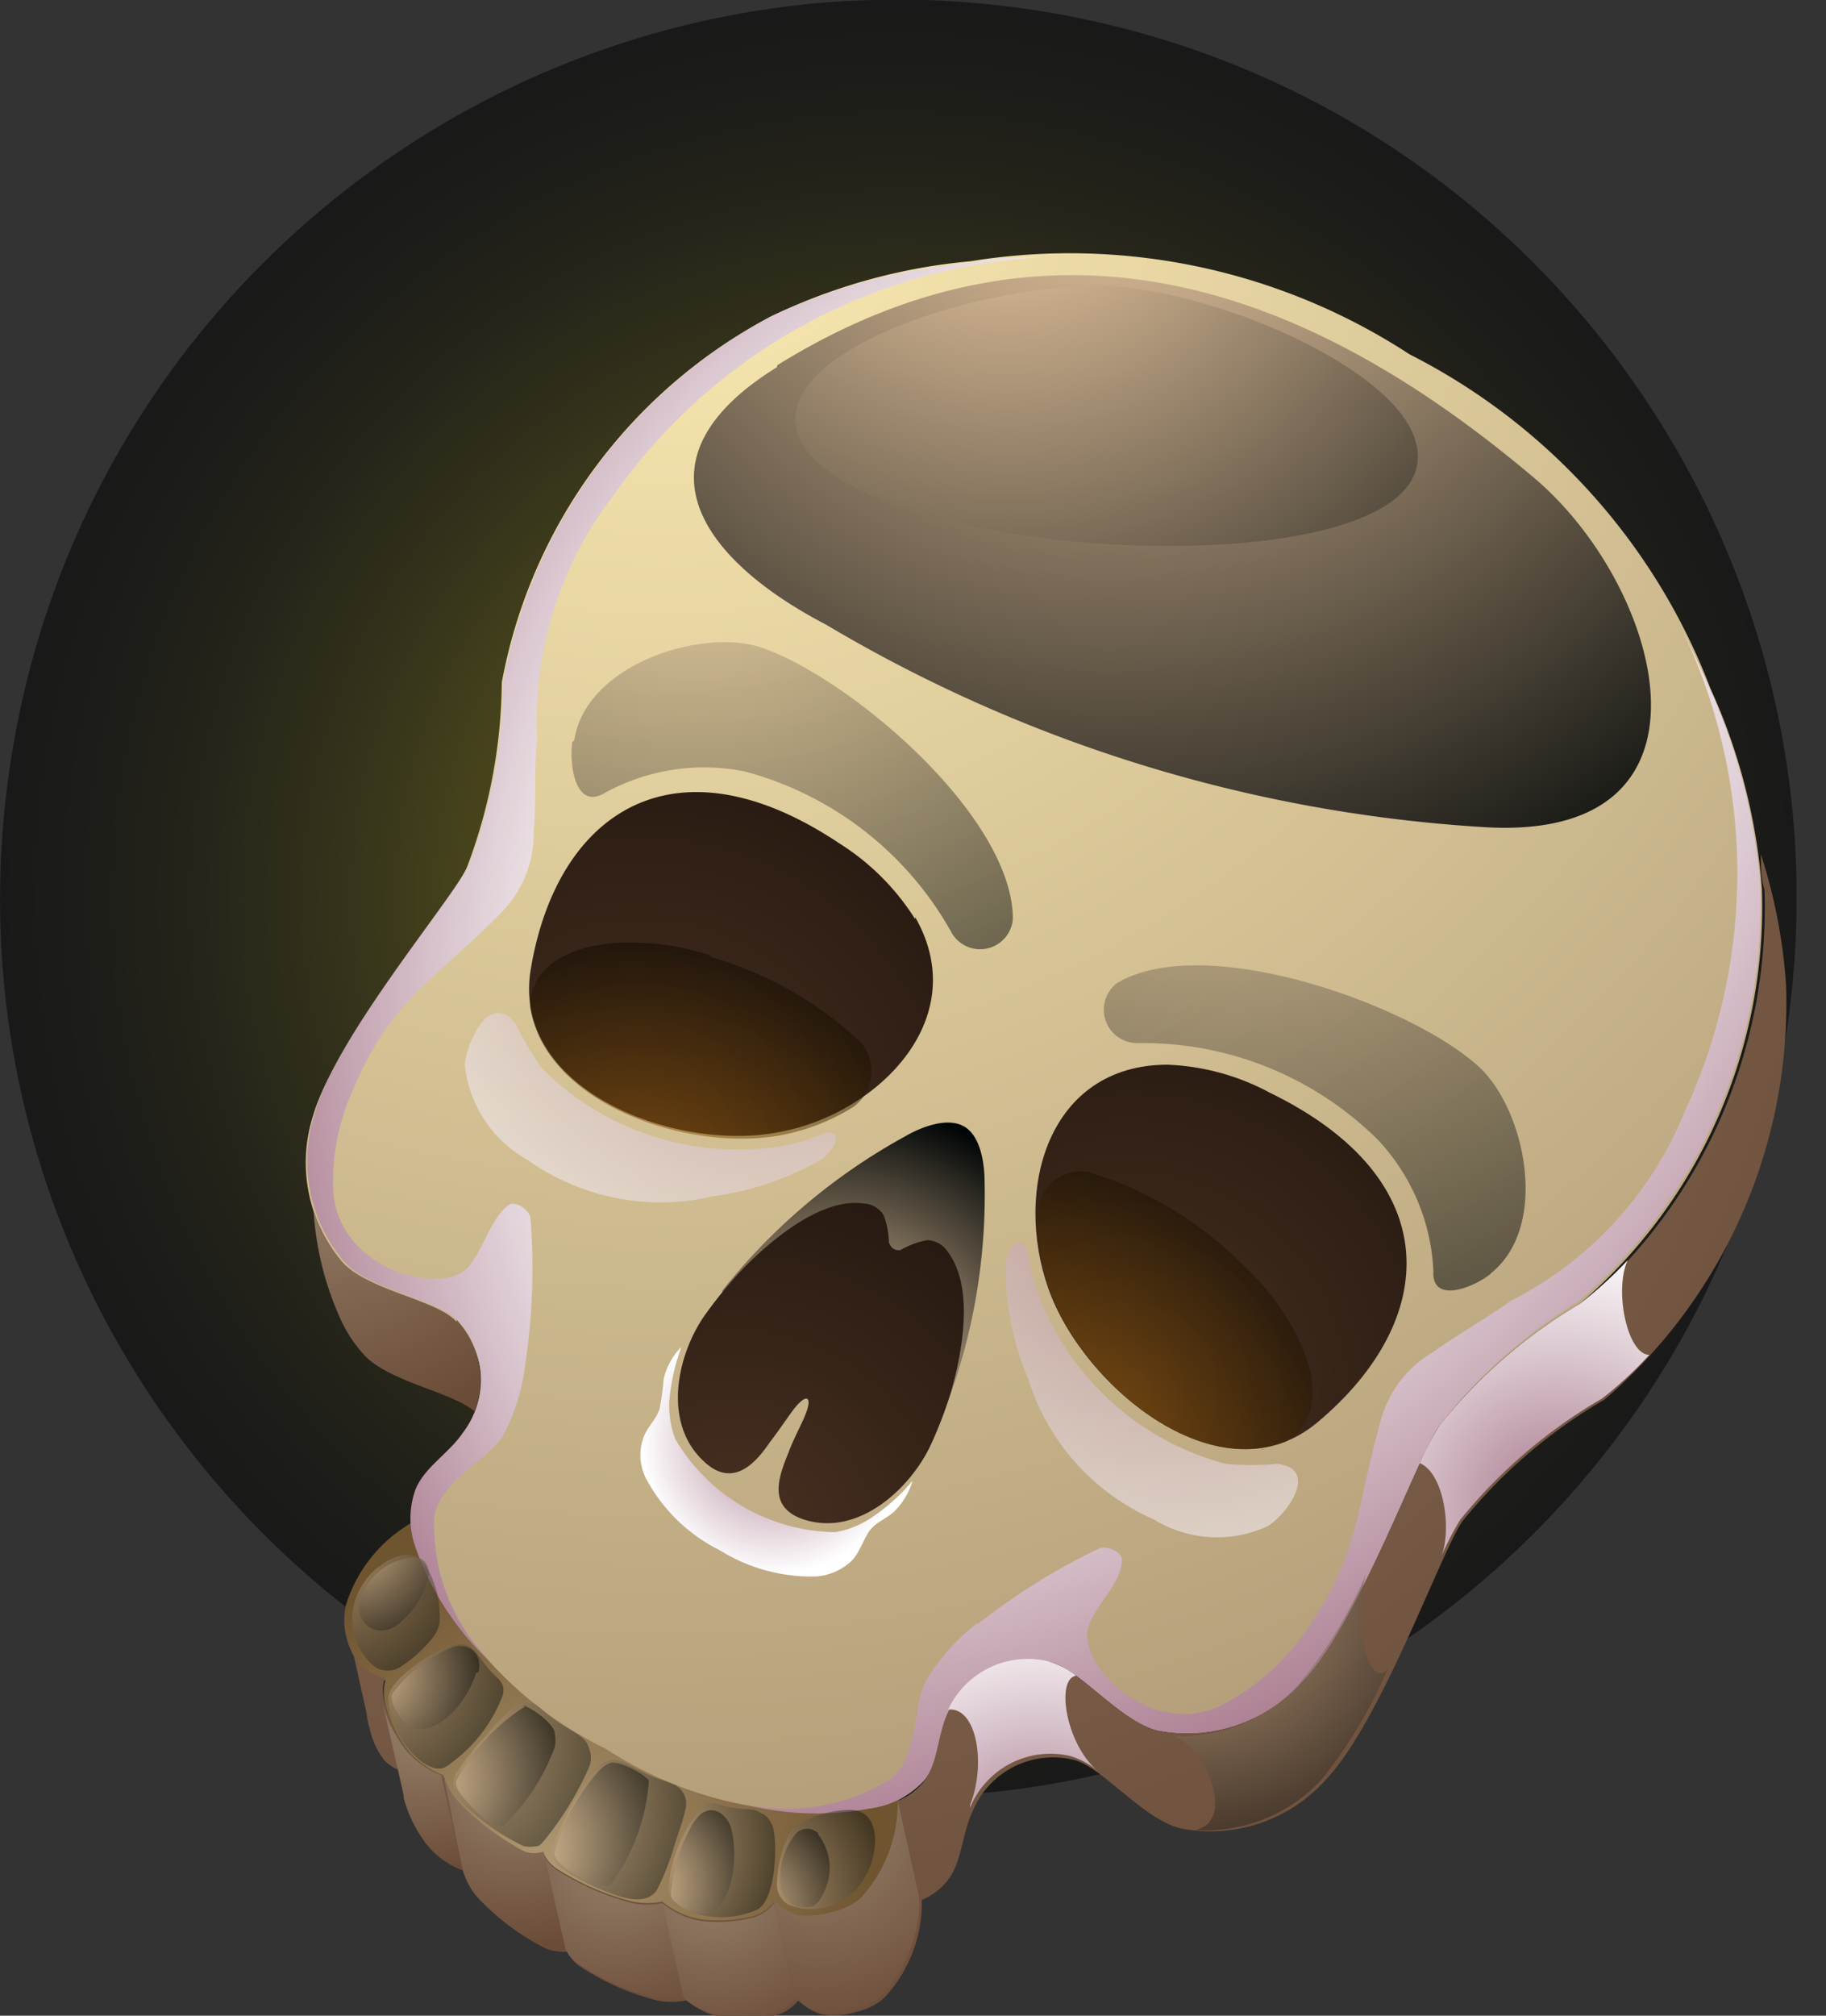 <svg xmlns="http://www.w3.org/2000/svg" width="29" height="32" fill="none"><rect width="100%" height="100%" fill="#333333" stroke="none"/><g clip-path="url(#a)"><path fill="url(#b)" d="M28.348 16.546C29.61 8.77 24.33 1.442 16.553.18 8.777-1.082 1.45 4.2.187 11.975c-1.262 7.777 4.018 15.104 11.795 16.366 7.776 1.263 15.104-4.018 16.366-11.795Z" opacity=".5" style="mix-blend-mode:screen"/><path fill="url(#c)" fill-rule="evenodd" d="m14.265 28.579-7.676-4.434a2.294 2.294 0 0 0-1.094 1.331 1.11 1.11 0 0 0 0 .49c.043.185.127.358.245.506a.768.768 0 0 0 .384.204.743.743 0 0 0 0 .4c.073.266.195.515.36.735.15.184.348.325.57.409.043.153.118.295.221.416.312.33.676.606 1.078.817.096.03.198.03.294 0 .04.094.105.176.188.236.376.246.79.428 1.225.54.156.032.317.032.473 0 .182.15.403.25.637.285.273.03.55.01.817-.057.13-.041.243-.12.326-.229.1.108.227.187.368.229.189.024.38.007.563-.05.159-.036.306-.109.433-.212.407-.444.624-1.03.604-1.633l-.016.017Z" clip-rule="evenodd"/><path fill="url(#d)" fill-rule="evenodd" d="M9.618 27.762a6.149 6.149 0 0 1-2.98-3.176 1.355 1.355 0 0 1 0-.915c.147-.359.53-.571.751-.898a1.388 1.388 0 0 0-.122-1.764c-.302-.35-1.388-.49-1.813-.947a2.45 2.45 0 0 1-.482-2.351c.351-1.217 2.246-3.438 2.45-3.96a8.434 8.434 0 0 0 .547-2.916 8.263 8.263 0 0 1 4.279-5.813 9.195 9.195 0 0 1 3.16-.874 9.88 9.88 0 0 1 6.98 1.478 9.912 9.912 0 0 1 4.778 5.307 9.342 9.342 0 0 1 .816 3.177A8.304 8.304 0 0 1 25.1 20.69a8.163 8.163 0 0 0-2.238 1.935c-.334.457-1.314 3.21-2.188 4.083a2.45 2.45 0 0 1-2.278.767c-.604-.138-1.274-1.012-1.731-1.094a1.396 1.396 0 0 0-1.592.768c-.172.35-.155.816-.392 1.11-.215.235-.503.39-.817.441a6.157 6.157 0 0 1-4.246-.939Z" clip-rule="evenodd"/><path fill="url(#e)" fill-rule="evenodd" d="M14.534 14.591a3.831 3.831 0 0 0-1.2-1.2c-2.613-1.747-4.475-.506-4.9 1.968-.35 1.952 2.328 2.956 3.977 2.605 1.51-.286 3.054-1.78 2.123-3.405v.033Z" clip-rule="evenodd"/><path fill="url(#f)" fill-rule="evenodd" d="M18.544 16.902c.571.023 1.13.177 1.633.45 2.825 1.38 2.67 3.617.75 5.225-1.518 1.274-3.723-.547-4.278-2.123-.555-1.576 0-3.544 1.886-3.552h.009Z" clip-rule="evenodd"/><path fill="url(#g)" fill-rule="evenodd" d="M9.088 11.783c-.049.383.057 1.061.498.816a3.266 3.266 0 0 1 2.246-.351 5.332 5.332 0 0 1 3.266 2.531.522.522 0 0 0 .988-.188c0-1.633-2.589-3.83-3.993-4.31-.947-.32-2.793.269-2.972 1.469l-.033.033Z" clip-rule="evenodd" opacity=".5" style="mix-blend-mode:screen"/><path fill="url(#h)" fill-rule="evenodd" d="M23.68 20.218c-.294.236-.947.481-.915-.041a3.266 3.266 0 0 0-.881-2.082 5.3 5.3 0 0 0-3.814-1.536.53.53 0 0 1-.326-.955c1.388-.816 4.613.327 5.715 1.306.76.662 1.168 2.556.213 3.308h.008Z" clip-rule="evenodd" opacity=".5" style="mix-blend-mode:screen"/><path fill="url(#i)" fill-rule="evenodd" d="M13.064 18.005a3.093 3.093 0 0 1-.89.22 4.4 4.4 0 0 1-3.56-1.257 4.52 4.52 0 0 1-.417-.703c-.4-.539-.767.229-.816.63a1.96 1.96 0 0 0 .996 1.518 3.65 3.65 0 0 0 2.94.58 4.81 4.81 0 0 0 1.747-.596c.351-.31.212-.49 0-.392Z" clip-rule="evenodd" opacity=".65" style="mix-blend-mode:multiply"/><path fill="url(#j)" fill-rule="evenodd" d="M16.33 19.907a3.2 3.2 0 0 0 .262.882 4.36 4.36 0 0 0 2.874 2.45c.271.024.545.024.816 0 .662.073.188.775-.147.988a1.918 1.918 0 0 1-1.813-.107 3.6 3.6 0 0 1-1.992-2.229 4.581 4.581 0 0 1-.36-1.82c.09-.466.32-.425.352-.164h.008Z" clip-rule="evenodd" opacity=".65" style="mix-blend-mode:multiply"/><path fill="url(#k)" fill-rule="evenodd" d="m11.473 20.512 3.478 2.008a9.48 9.48 0 0 0 .686-3.756c0-.294-.065-.735-.327-.882-.26-.147-.661 0-.93.155a9.6 9.6 0 0 0-2.907 2.45v.025Z" clip-rule="evenodd" style="mix-blend-mode:screen"/><path fill="url(#l)" fill-rule="evenodd" d="M14.118 19.736c-.003-.15-.03-.3-.082-.441a.391.391 0 0 0-.31-.188c-.702-.106-1.535.629-1.952 1.061-.209.224-.402.461-.58.71-.432.613-.693 1.715 0 2.336.458.417.817 0 1.038-.326.122-.156.286-.4.367-.507.212-.277.319-.22.18.106-.05.123-.188.384-.253.564-.155.384-.351.873.236 1.07.874.285 1.699-.499 2.017-1.176.129-.278.238-.565.327-.858.163-.58.384-1.633-.057-2.22a.408.408 0 0 0-.319-.18c-.149.027-.293.08-.424.155a.147.147 0 0 1-.18-.106h-.008Z" clip-rule="evenodd"/><path fill="url(#m)" fill-rule="evenodd" d="M11.276 15.163c-1.282-.408-2.834-.22-2.858.817.237 1.551 2.523 2.319 3.993 2.04.405-.077.793-.23 1.143-.448a.703.703 0 0 0 .114-1.029 5.87 5.87 0 0 0-2.392-1.355v-.025Z" clip-rule="evenodd" opacity=".5" style="mix-blend-mode:screen"/><path fill="url(#n)" fill-rule="evenodd" d="M19.679 20.021c.996.899 1.633 2.336.743 2.866-1.462.572-3.267-1.02-3.765-2.45a3.387 3.387 0 0 1-.18-1.216.693.693 0 0 1 .817-.612 5.79 5.79 0 0 1 2.368 1.396l.017.016Z" clip-rule="evenodd" opacity=".5" style="mix-blend-mode:screen"/><path fill="url(#o)" fill-rule="evenodd" d="M8.344 21.646c.113-.759.14-1.529.082-2.294 0-.13-.237-.302-.351-.22-.278.204-.384.67-.629.971-.416.506-2.14.041-2.155-1.266-.011-.475.075-.947.253-1.388.653-1.633 1.363-1.87 2.45-2.996a1.78 1.78 0 0 0 .481-1.241c.05-.49 0-.98.057-1.47a5.87 5.87 0 0 1 1.225-3.895 8.9 8.9 0 0 1 6.785-3.764c-.359 0-.743 0-1.143.09a9.194 9.194 0 0 0-3.151.849 8.263 8.263 0 0 0-4.255 5.789 8.434 8.434 0 0 1-.547 2.915c-.237.523-2.13 2.744-2.45 3.96a2.45 2.45 0 0 0 .482 2.352c.425.457 1.511.596 1.813.947a1.388 1.388 0 0 1 .057 1.764c-.22.326-.604.539-.75.898a1.356 1.356 0 0 0 0 .915c.25.717.676 1.36 1.24 1.87a3.078 3.078 0 0 1-.939-2.377c.13-.571.817-.857 1.078-1.24.195-.364.32-.76.367-1.169Z" clip-rule="evenodd" style="mix-blend-mode:multiply"/><path fill="url(#p)" fill-rule="evenodd" d="M15.514 25.794c.597-.474 1.247-.88 1.935-1.208.13-.057.384.049.368.188 0 .334-.384.67-.523 1.028-.229.613 1.029 1.87 2.172 1.233a3.576 3.576 0 0 0 1.094-.906c1.062-1.372.947-2.123 1.38-3.617.129-.44.421-.814.817-1.045.4-.286.816-.515 1.24-.817a5.813 5.813 0 0 0 2.76-3.005 8.98 8.98 0 0 0-.106-7.781c.164.326.327.67.49 1.037a9.339 9.339 0 0 1 .817 3.176 8.304 8.304 0 0 1-2.882 6.581 8.166 8.166 0 0 0-2.213 1.968c-.335.457-1.315 3.21-2.189 4.083a2.45 2.45 0 0 1-2.278.767c-.604-.138-1.274-1.012-1.73-1.094a1.396 1.396 0 0 0-1.593.768c-.171.35-.155.816-.392 1.11-.215.235-.502.39-.816.441-.738.146-1.5.11-2.221-.106a3.087 3.087 0 0 0 2.53-.375c.434-.409.32-1.168.54-1.552.213-.35.49-.658.816-.906l-.016.032Z" clip-rule="evenodd" style="mix-blend-mode:multiply"/><path fill="url(#q)" fill-rule="evenodd" d="M12.338 5.83c-2.385 1.478-1.168 3.07.775 4.083a23.19 23.19 0 0 0 10.444 3.217c3.968.253 2.858-3.805.816-5.536-3.625-3.07-7.667-4.5-12.027-1.797l-.008.033Z" clip-rule="evenodd" style="mix-blend-mode:screen"/><path fill="url(#r)" fill-rule="evenodd" d="M13.121 7.447C15.146 9.08 23.37 9.243 22.446 6.9c-.474-1.192-3.527-2.45-5.258-2.36-2.45.122-5.806 1.486-4.083 2.907h.016Z" clip-rule="evenodd" style="mix-blend-mode:screen"/><path fill="url(#s)" fill-rule="evenodd" d="M10.81 21.418a3.265 3.265 0 0 0-.18.816c-.011.212.022.423.099.62a2.997 2.997 0 0 0 2.531 1.47c.21-.035.411-.116.588-.236.241-.162.459-.357.645-.58a1.144 1.144 0 0 1-.294.49c-.114.106-.277.163-.376.286-.098.122-.163.351-.293.49a.915.915 0 0 1-.572.253 2.752 2.752 0 0 1-1.527-.417 2.67 2.67 0 0 1-1.151-1.102.817.817 0 0 1-.074-.645c.05-.188.213-.318.27-.498.03-.157.051-.315.065-.474a1.07 1.07 0 0 1 .27-.498v.025Z" clip-rule="evenodd" style="mix-blend-mode:multiply"/><path fill="url(#t)" fill-rule="evenodd" d="M13.881 29.395a1.208 1.208 0 0 1-.31.629.979.979 0 0 1-1.053.212.376.376 0 0 1-.18-.326c.006-.254.061-.503.163-.735a.459.459 0 0 1 .13-.172c.257-.173.558-.267.866-.27.384 0 .433.385.384.662Z" clip-rule="evenodd" opacity=".5" style="mix-blend-mode:screen"/><path fill="url(#u)" fill-rule="evenodd" d="M12.11 28.791a.384.384 0 0 1 .171.237c.065.261.04 1.078-.229 1.274a1.372 1.372 0 0 1-1.184 0c-.163-.09-.253-.09-.253-.327.039-.457.212-.891.498-1.25a.286.286 0 0 1 .155-.105c.131 0 .164.049.392.081.229.033.31 0 .433.09h.017Z" clip-rule="evenodd" opacity=".5" style="mix-blend-mode:screen"/><path fill="url(#v)" fill-rule="evenodd" d="M10.737 28.35a.327.327 0 0 1 .147.376c-.04.196-.114.375-.171.563-.07.245-.163.483-.278.71-.13.205-.4.164-.596.107a3.708 3.708 0 0 1-.939-.458.408.408 0 0 1-.13-.18.188.188 0 0 1 0-.13c.157-.433.377-.84.653-1.208a.417.417 0 0 1 .228-.18c.237-.057.351.123.817.294.097.03.192.066.286.106h-.017Z" clip-rule="evenodd" opacity=".5" style="mix-blend-mode:screen"/><path fill="url(#w)" fill-rule="evenodd" d="M6.01 24.872c-.188.15-.323.356-.385.588a.972.972 0 0 0 .343 1.012.384.384 0 0 0 .376 0c.21-.133.395-.301.547-.498a.54.54 0 0 0 .09-.212 1.584 1.584 0 0 0-.204-.882c-.18-.335-.547-.18-.768 0v-.008Z" clip-rule="evenodd" opacity=".5" style="mix-blend-mode:screen"/><path fill="url(#x)" fill-rule="evenodd" d="M7.447 26.13a.368.368 0 0 0-.294 0c-.253.073-.947.505-.988.816a1.397 1.397 0 0 0 .563 1.045c.172.09.27.139.433 0a2.36 2.36 0 0 0 .817-1.062.253.253 0 0 0 0-.187c-.057-.115-.115-.115-.262-.303-.147-.187-.171-.253-.293-.326l.024.016Z" clip-rule="evenodd" opacity=".5" style="mix-blend-mode:screen"/><path fill="url(#y)" fill-rule="evenodd" d="M8.508 27.068a.31.31 0 0 0-.392.066 3.959 3.959 0 0 0-.4.424 3.986 3.986 0 0 0-.473.596c-.123.212.057.425.204.572.26.233.55.429.865.58a.5.5 0 0 0 .22 0c.042 0 .074-.05.107-.082.292-.358.533-.753.719-1.176a.408.408 0 0 0 0-.286c-.066-.237-.278-.245-.645-.53a1.765 1.765 0 0 0-.237-.197l.032.033Z" clip-rule="evenodd" opacity=".5" style="mix-blend-mode:screen"/><path fill="url(#z)" fill-rule="evenodd" d="M12.99 29.118a.866.866 0 0 1 .074.963.36.36 0 0 1-.139.172.4.4 0 0 1-.391-.058.424.424 0 0 1-.14-.359c-.009-.264.078-.522.246-.726a.245.245 0 0 1 .359 0l-.008.008Z" clip-rule="evenodd" opacity=".5" style="mix-blend-mode:screen"/><path fill="url(#A)" fill-rule="evenodd" d="M11.61 29.02c.107.392.066 1.135-.326 1.339-.188.098-.612-.115-.629-.278.028-.372.134-.733.31-1.061a.82.82 0 0 1 .156-.213c.204-.171.424 0 .49.213Z" clip-rule="evenodd" opacity=".5" style="mix-blend-mode:screen"/><path fill="url(#B)" fill-rule="evenodd" d="M7.561 26.554c-.106.367-.498.93-.93.89-.213 0-.466-.417-.4-.555.216-.286.495-.518.816-.678a.743.743 0 0 1 .237-.082c.26 0 .375.204.31.425H7.56Z" clip-rule="evenodd" opacity=".5" style="mix-blend-mode:screen"/><path fill="url(#C)" fill-rule="evenodd" d="M10.304 28.285a3.152 3.152 0 0 1-.604 1.633.254.254 0 0 1-.155 0c-.188 0-.719-.294-.743-.49.132-.487.375-.937.71-1.315a.505.505 0 0 1 .172-.122c.147-.057.58.196.62.277v.017Z" clip-rule="evenodd" opacity=".5" style="mix-blend-mode:screen"/><path fill="url(#D)" fill-rule="evenodd" d="M8.361 27.076c-.471.296-.857.71-1.118 1.2a.245.245 0 0 0 .049.164c.098.163.522.62.702.547a3.33 3.33 0 0 0 .816-1.25.514.514 0 0 0 0-.22c0-.155-.424-.449-.514-.44h.065Z" clip-rule="evenodd" opacity=".5" style="mix-blend-mode:screen"/><path fill="url(#E)" fill-rule="evenodd" d="M6.532 24.725a.996.996 0 0 0-.816.661.408.408 0 0 0 0 .237.351.351 0 0 0 .294.261.457.457 0 0 0 .375-.155c.22-.19.37-.45.425-.735 0-.147-.074-.277-.229-.27h-.049Z" clip-rule="evenodd" opacity=".5" style="mix-blend-mode:screen"/><path fill="url(#F)" fill-rule="evenodd" d="M7.25 20.985c-.302-.351-1.388-.49-1.812-.947a2.245 2.245 0 0 1-.458-.817 4.9 4.9 0 0 0 .441 1.748c.092.197.213.378.36.539.4.432 1.396.588 1.755.898a1.388 1.388 0 0 0-.286-1.454v.033Z" clip-rule="evenodd"/><path fill="url(#G)" fill-rule="evenodd" d="M16.649 26.415a1.397 1.397 0 0 0-1.592.768c-.172.35-.155.816-.392 1.11a1.16 1.16 0 0 1-.408.302 2.23 2.23 0 0 1-.596 1.56 1.077 1.077 0 0 1-.433.212 1.338 1.338 0 0 1-.564.049.816.816 0 0 1-.367-.229.661.661 0 0 1-.327.229 2.288 2.288 0 0 1-.816.057 1.299 1.299 0 0 1-.637-.286 1.152 1.152 0 0 1-.474 0 4.083 4.083 0 0 1-1.225-.539.564.564 0 0 1-.187-.236.482.482 0 0 1-.294 0 4.085 4.085 0 0 1-1.078-.817 1.087 1.087 0 0 1-.22-.416 1.363 1.363 0 0 1-.572-.409 2.205 2.205 0 0 1-.36-.734.743.743 0 0 1 0-.4.768.768 0 0 1-.383-.205 1.28 1.28 0 0 1-.139-.302l.237 1.07c.007.08.024.16.049.237.038.187.119.363.237.514.107.102.24.172.383.204a.719.719 0 0 0 0 .392c.072.266.194.516.36.735.149.189.346.332.571.417.046.151.12.293.22.416.31.333.674.61 1.078.816.091.046.194.064.294.05a.53.53 0 0 0 .196.236c.373.247.784.429 1.217.54.156.032.317.032.474 0 .182.15.402.25.636.285.274.03.55.01.817-.057a.718.718 0 0 0 .327-.229c.1.105.227.181.367.22.188.032.382.018.563-.04.161-.035.31-.111.433-.22.393-.42.607-.977.596-1.552.16-.067.3-.174.409-.31.236-.303.228-.752.4-1.103a1.38 1.38 0 0 1 1.584-.816c.457.09 1.127.963 1.73 1.094a2.449 2.449 0 0 0 2.279-.76c.882-.906 1.853-3.658 2.188-4.123a8.165 8.165 0 0 1 2.254-1.927 8.304 8.304 0 0 0 2.882-6.581 8.617 8.617 0 0 0-.4-2.074c0 .188 0 .375.057.563a8.305 8.305 0 0 1-2.882 6.581 8.167 8.167 0 0 0-2.278 1.92c-.335.457-1.315 3.208-2.189 4.082a2.45 2.45 0 0 1-2.278.768c-.604-.14-1.273-1.013-1.73-1.095l-.017.033Z" clip-rule="evenodd"/><path fill="url(#H)" fill-rule="evenodd" d="M15.408 28.693a1.38 1.38 0 0 1 1.584-.817c.162.047.313.128.44.237-.505-.424-.669-1.461-.342-1.51a1.265 1.265 0 0 0-.441-.229 1.396 1.396 0 0 0-1.592.768c.449-.058.612.857.35 1.51v.041Z" clip-rule="evenodd" style="mix-blend-mode:multiply"/><path fill="url(#I)" fill-rule="evenodd" d="M18.641 27.55c.539.237.98 1.363.343 1.502a2.507 2.507 0 0 0 2.017-.816 7.585 7.585 0 0 0 1.045-1.756c-.286.4-.604-.743-.343-1.502a7.35 7.35 0 0 1-1.078 1.763 2.515 2.515 0 0 1-2.017.817l.033-.008Z" clip-rule="evenodd" opacity=".5" style="mix-blend-mode:screen"/><path fill="url(#J)" fill-rule="evenodd" d="M22.536 23.222c.408.155.53 1.103.343 1.51.089-.208.193-.41.31-.603a8.165 8.165 0 0 1 2.254-1.927c.27-.21.521-.442.751-.694-.35 0-.563-1.03-.343-1.503a6.533 6.533 0 0 1-.75.686 8.167 8.167 0 0 0-2.238 1.935 4.47 4.47 0 0 0-.31.596h-.017Z" clip-rule="evenodd" style="mix-blend-mode:multiply"/><path fill="url(#K)" fill-rule="evenodd" d="m8.981 30.939-.35-1.544a.482.482 0 0 1-.295 0 4.083 4.083 0 0 1-1.077-.816 1.086 1.086 0 0 1-.22-.417l.31 1.527c.045.152.12.294.22.417.309.333.673.61 1.078.816.09.046.193.063.294.05l.04-.033Z" clip-rule="evenodd"/><path fill="url(#L)" fill-rule="evenodd" d="m8.63 29.395.352 1.544c.04.096.109.178.196.236.372.247.784.429 1.217.54.156.032.317.032.473 0l-.35-1.503a1.152 1.152 0 0 1-.475 0 4.083 4.083 0 0 1-1.224-.54.563.563 0 0 1-.188-.236v-.04Z" clip-rule="evenodd"/><path fill="url(#M)" fill-rule="evenodd" d="m10.517 30.212.343 1.51a1.3 1.3 0 0 0 .636.286c.274.03.55.011.817-.057a.719.719 0 0 0 .327-.229l-.343-1.51a.66.66 0 0 1-.327.228 2.287 2.287 0 0 1-.817.058 1.3 1.3 0 0 1-.636-.286Z" clip-rule="evenodd"/><path fill="url(#N)" fill-rule="evenodd" d="m12.297 30.212.343 1.51c.1.105.227.181.367.22.189.032.382.018.564-.04.16-.035.31-.11.432-.22.393-.42.607-.977.597-1.552l-.343-1.551a2.23 2.23 0 0 1-.596 1.56 1.078 1.078 0 0 1-.433.212 1.338 1.338 0 0 1-.564.049.817.817 0 0 1-.367-.229v.04Z" clip-rule="evenodd"/><path fill="url(#O)" fill-rule="evenodd" d="m7.349 29.69-.343-1.511a1.364 1.364 0 0 1-.572-.409 2.204 2.204 0 0 1-.359-.735l.245 1.062.09.4v.04c.071.267.193.516.36.736.148.188.346.332.57.416h.009Z" clip-rule="evenodd"/></g><defs><radialGradient id="b" cx="0" cy="0" r="1" gradientTransform="translate(14.27 14.265) scale(14.265)" gradientUnits="userSpaceOnUse"><stop stop-color="#FCEA10"/><stop offset=".12" stop-color="#CDBF0D"/><stop offset=".3" stop-color="#908509"/><stop offset=".47" stop-color="#5C5606"/><stop offset=".63" stop-color="#343103"/><stop offset=".78" stop-color="#181601"/><stop offset=".91" stop-color="#060600"/><stop offset="1"/></radialGradient><radialGradient id="c" cx="0" cy="0" r="1" gradientTransform="translate(8.647 29.657) scale(5.226)" gradientUnits="userSpaceOnUse"><stop stop-color="#B09972"/><stop offset="1" stop-color="#6E542F"/></radialGradient><radialGradient id="d" cx="0" cy="0" r="1" gradientTransform="translate(10.574 1.886) scale(31.298)" gradientUnits="userSpaceOnUse"><stop stop-color="#FFEEB5"/><stop offset="1" stop-color="#A89271"/></radialGradient><radialGradient id="e" cx="0" cy="0" r="1" gradientTransform="translate(10.19 18.2) scale(5.936)" gradientUnits="userSpaceOnUse"><stop stop-color="#4A3122"/><stop offset="1" stop-color="#291B12"/></radialGradient><radialGradient id="f" cx="0" cy="0" r="1" gradientTransform="translate(17.89 22.112) scale(5.773)" gradientUnits="userSpaceOnUse"><stop stop-color="#4A3122"/><stop offset="1" stop-color="#291B12"/></radialGradient><radialGradient id="g" cx="0" cy="0" r="1" gradientTransform="translate(11.031 7.088) scale(9.415)" gradientUnits="userSpaceOnUse"><stop stop-color="#FFDAB0"/><stop offset="1" stop-color="#000505"/></radialGradient><radialGradient id="h" cx="0" cy="0" r="1" gradientTransform="translate(19.597 9.733) scale(11.203)" gradientUnits="userSpaceOnUse"><stop stop-color="#FFDAB0"/><stop offset="1" stop-color="#000505"/></radialGradient><radialGradient id="i" cx="0" cy="0" r="1" gradientTransform="translate(12.721 13.457) scale(8.345)" gradientUnits="userSpaceOnUse"><stop stop-color="#A8798D"/><stop offset=".54" stop-color="#D8C3CC"/><stop offset="1" stop-color="#fff"/></radialGradient><radialGradient id="j" cx="0" cy="0" r="1" gradientTransform="translate(18.625 18.29) scale(7.708)" gradientUnits="userSpaceOnUse"><stop stop-color="#A8798D"/><stop offset=".54" stop-color="#D8C3CC"/><stop offset="1" stop-color="#fff"/></radialGradient><radialGradient id="k" cx="0" cy="0" r="1" gradientTransform="translate(13.236 21.891) scale(4.442)" gradientUnits="userSpaceOnUse"><stop stop-color="#FFDAB0"/><stop offset="1" stop-color="#000505"/></radialGradient><radialGradient id="l" cx="0" cy="0" r="1" gradientTransform="translate(11.676 24.414) scale(5.953)" gradientUnits="userSpaceOnUse"><stop stop-color="#4A3122"/><stop offset="1" stop-color="#261911"/></radialGradient><radialGradient id="m" cx="0" cy="0" r="1" gradientTransform="translate(10.051 20.863) scale(6.238)" gradientUnits="userSpaceOnUse"><stop stop-color="#F39200"/><stop offset="1"/></radialGradient><radialGradient id="n" cx="0" cy="0" r="1" gradientTransform="translate(15.816 24.186) scale(6.508)" gradientUnits="userSpaceOnUse"><stop stop-color="#F39200"/><stop offset="1"/></radialGradient><radialGradient id="o" cx="0" cy="0" r="1" gradientTransform="translate(21.27 15.922) scale(17.743)" gradientUnits="userSpaceOnUse"><stop offset=".64" stop-color="#fff"/><stop offset=".81" stop-color="#D8C3CC"/><stop offset="1" stop-color="#A8798D"/></radialGradient><radialGradient id="p" cx="0" cy="0" r="1" gradientTransform="translate(10.819 6.916) scale(22.741)" gradientUnits="userSpaceOnUse"><stop offset=".64" stop-color="#fff"/><stop offset=".81" stop-color="#D8C3CC"/><stop offset="1" stop-color="#A8798D"/></radialGradient><radialGradient id="q" cx="0" cy="0" r="1" gradientTransform="translate(17.645 1.053) scale(15.726)" gradientUnits="userSpaceOnUse"><stop stop-color="#FFDAB0"/><stop offset="1" stop-color="#000505"/></radialGradient><radialGradient id="r" cx="0" cy="0" r="1" gradientTransform="translate(15.995 1.74) scale(13.44)" gradientUnits="userSpaceOnUse"><stop stop-color="#FFDAB0"/><stop offset="1" stop-color="#000505"/></radialGradient><radialGradient id="s" cx="0" cy="0" r="1" gradientTransform="translate(12.288 22.888) scale(5.855)" gradientUnits="userSpaceOnUse"><stop stop-color="#A8798D"/><stop offset=".19" stop-color="#D8C3CC"/><stop offset=".36" stop-color="#fff"/></radialGradient><radialGradient id="t" cx="0" cy="0" r="1" gradientTransform="translate(11.848 30.155) scale(2.556)" gradientUnits="userSpaceOnUse"><stop stop-color="#FFDAB0"/><stop offset="1" stop-color="#000505"/></radialGradient><radialGradient id="u" cx="0" cy="0" r="1" gradientTransform="translate(10.158 29.281) scale(2.458)" gradientUnits="userSpaceOnUse"><stop stop-color="#FFDAB0"/><stop offset="1" stop-color="#000505"/></radialGradient><radialGradient id="v" cx="0" cy="0" r="1" gradientTransform="translate(8.198 28.554) scale(3.16)" gradientUnits="userSpaceOnUse"><stop stop-color="#FFDAB0"/><stop offset="1" stop-color="#000505"/></radialGradient><radialGradient id="w" cx="0" cy="0" r="1" gradientTransform="translate(5.07 24.439) scale(2.719)" gradientUnits="userSpaceOnUse"><stop stop-color="#FFDAB0"/><stop offset="1" stop-color="#000505"/></radialGradient><radialGradient id="x" cx="0" cy="0" r="1" gradientTransform="translate(5.577 26.145) scale(2.793)" gradientUnits="userSpaceOnUse"><stop stop-color="#FFDAB0"/><stop offset="1" stop-color="#000505"/></radialGradient><radialGradient id="y" cx="0" cy="0" r="1" gradientTransform="translate(6.81 27.264) scale(3.135)" gradientUnits="userSpaceOnUse"><stop stop-color="#FFDAB0"/><stop offset="1" stop-color="#000505"/></radialGradient><radialGradient id="z" cx="0" cy="0" r="1" gradientTransform="matrix(1.854 0 0 1.854 11.693 30.375)" gradientUnits="userSpaceOnUse"><stop stop-color="#FFDAB0"/><stop offset="1" stop-color="#000505"/></radialGradient><radialGradient id="A" cx="0" cy="0" r="1" gradientTransform="translate(10.32 30.09) scale(1.845)" gradientUnits="userSpaceOnUse"><stop stop-color="#FFDAB0"/><stop offset="1" stop-color="#000505"/></radialGradient><radialGradient id="B" cx="0" cy="0" r="1" gradientTransform="rotate(31.945 -43.57 23.67) scale(1.849 1.715)" gradientUnits="userSpaceOnUse"><stop stop-color="#FFDAB0"/><stop offset="1" stop-color="#000505"/></radialGradient><radialGradient id="C" cx="0" cy="0" r="1" gradientTransform="translate(8.369 29.477) scale(2.441)" gradientUnits="userSpaceOnUse"><stop stop-color="#FFDAB0"/><stop offset="1" stop-color="#000505"/></radialGradient><radialGradient id="D" cx="0" cy="0" r="1" gradientTransform="translate(6.908 28.407) scale(2.131)" gradientUnits="userSpaceOnUse"><stop stop-color="#FFDAB0"/><stop offset="1" stop-color="#000505"/></radialGradient><radialGradient id="E" cx="0" cy="0" r="1" gradientTransform="translate(5.691 24.423) scale(1.854)" gradientUnits="userSpaceOnUse"><stop stop-color="#FFDAB0"/><stop offset="1" stop-color="#000505"/></radialGradient><radialGradient id="F" cx="0" cy="0" r="1" gradientTransform="translate(5.217 18.372) scale(4.336)" gradientUnits="userSpaceOnUse"><stop stop-color="#96816A"/><stop offset="1" stop-color="#6B4C38"/></radialGradient><radialGradient id="G" cx="0" cy="0" r="1" gradientTransform="translate(11.79 12.795) scale(20.275)" gradientUnits="userSpaceOnUse"><stop stop-color="#96816A"/><stop offset="1" stop-color="#6B4C38"/></radialGradient><radialGradient id="H" cx="0" cy="0" r="1" gradientTransform="translate(16.51 29.412) scale(3.87)" gradientUnits="userSpaceOnUse"><stop stop-color="#A8798D"/><stop offset=".54" stop-color="#D8C3CC"/><stop offset="1" stop-color="#fff"/></radialGradient><radialGradient id="I" cx="0" cy="0" r="1" gradientTransform="translate(18.935 25.15) scale(4.605)" gradientUnits="userSpaceOnUse"><stop stop-color="#FFDAB0"/><stop offset="1" stop-color="#000505"/></radialGradient><radialGradient id="J" cx="0" cy="0" r="1" gradientTransform="translate(24.7 23.94) scale(4.336)" gradientUnits="userSpaceOnUse"><stop stop-color="#A8798D"/><stop offset=".54" stop-color="#D8C3CC"/><stop offset="1" stop-color="#fff"/></radialGradient><radialGradient id="K" cx="0" cy="0" r="1" gradientTransform="translate(8.157 28.26) scale(2.646)" gradientUnits="userSpaceOnUse"><stop stop-color="#96816A"/><stop offset="1" stop-color="#6B4C38"/></radialGradient><radialGradient id="L" cx="0" cy="0" r="1" gradientTransform="translate(9.79 29.493) scale(2.703)" gradientUnits="userSpaceOnUse"><stop stop-color="#96816A"/><stop offset="1" stop-color="#6B4C38"/></radialGradient><radialGradient id="M" cx="0" cy="0" r="1" gradientTransform="matrix(2.695 0 0 2.695 11.317 29.901)" gradientUnits="userSpaceOnUse"><stop stop-color="#96816A"/><stop offset="1" stop-color="#6B4C38"/></radialGradient><radialGradient id="N" cx="0" cy="0" r="1" gradientTransform="translate(12.975 29.012) scale(3.315)" gradientUnits="userSpaceOnUse"><stop stop-color="#96816A"/><stop offset="1" stop-color="#6B4C38"/></radialGradient><radialGradient id="O" cx="0" cy="0" r="1" gradientTransform="translate(6.68 27.427) scale(2.294)" gradientUnits="userSpaceOnUse"><stop stop-color="#96816A"/><stop offset="1" stop-color="#6B4C38"/></radialGradient><clipPath id="a"><path fill="#fff" d="M0 0h28.53v32H0z"/></clipPath></defs></svg>